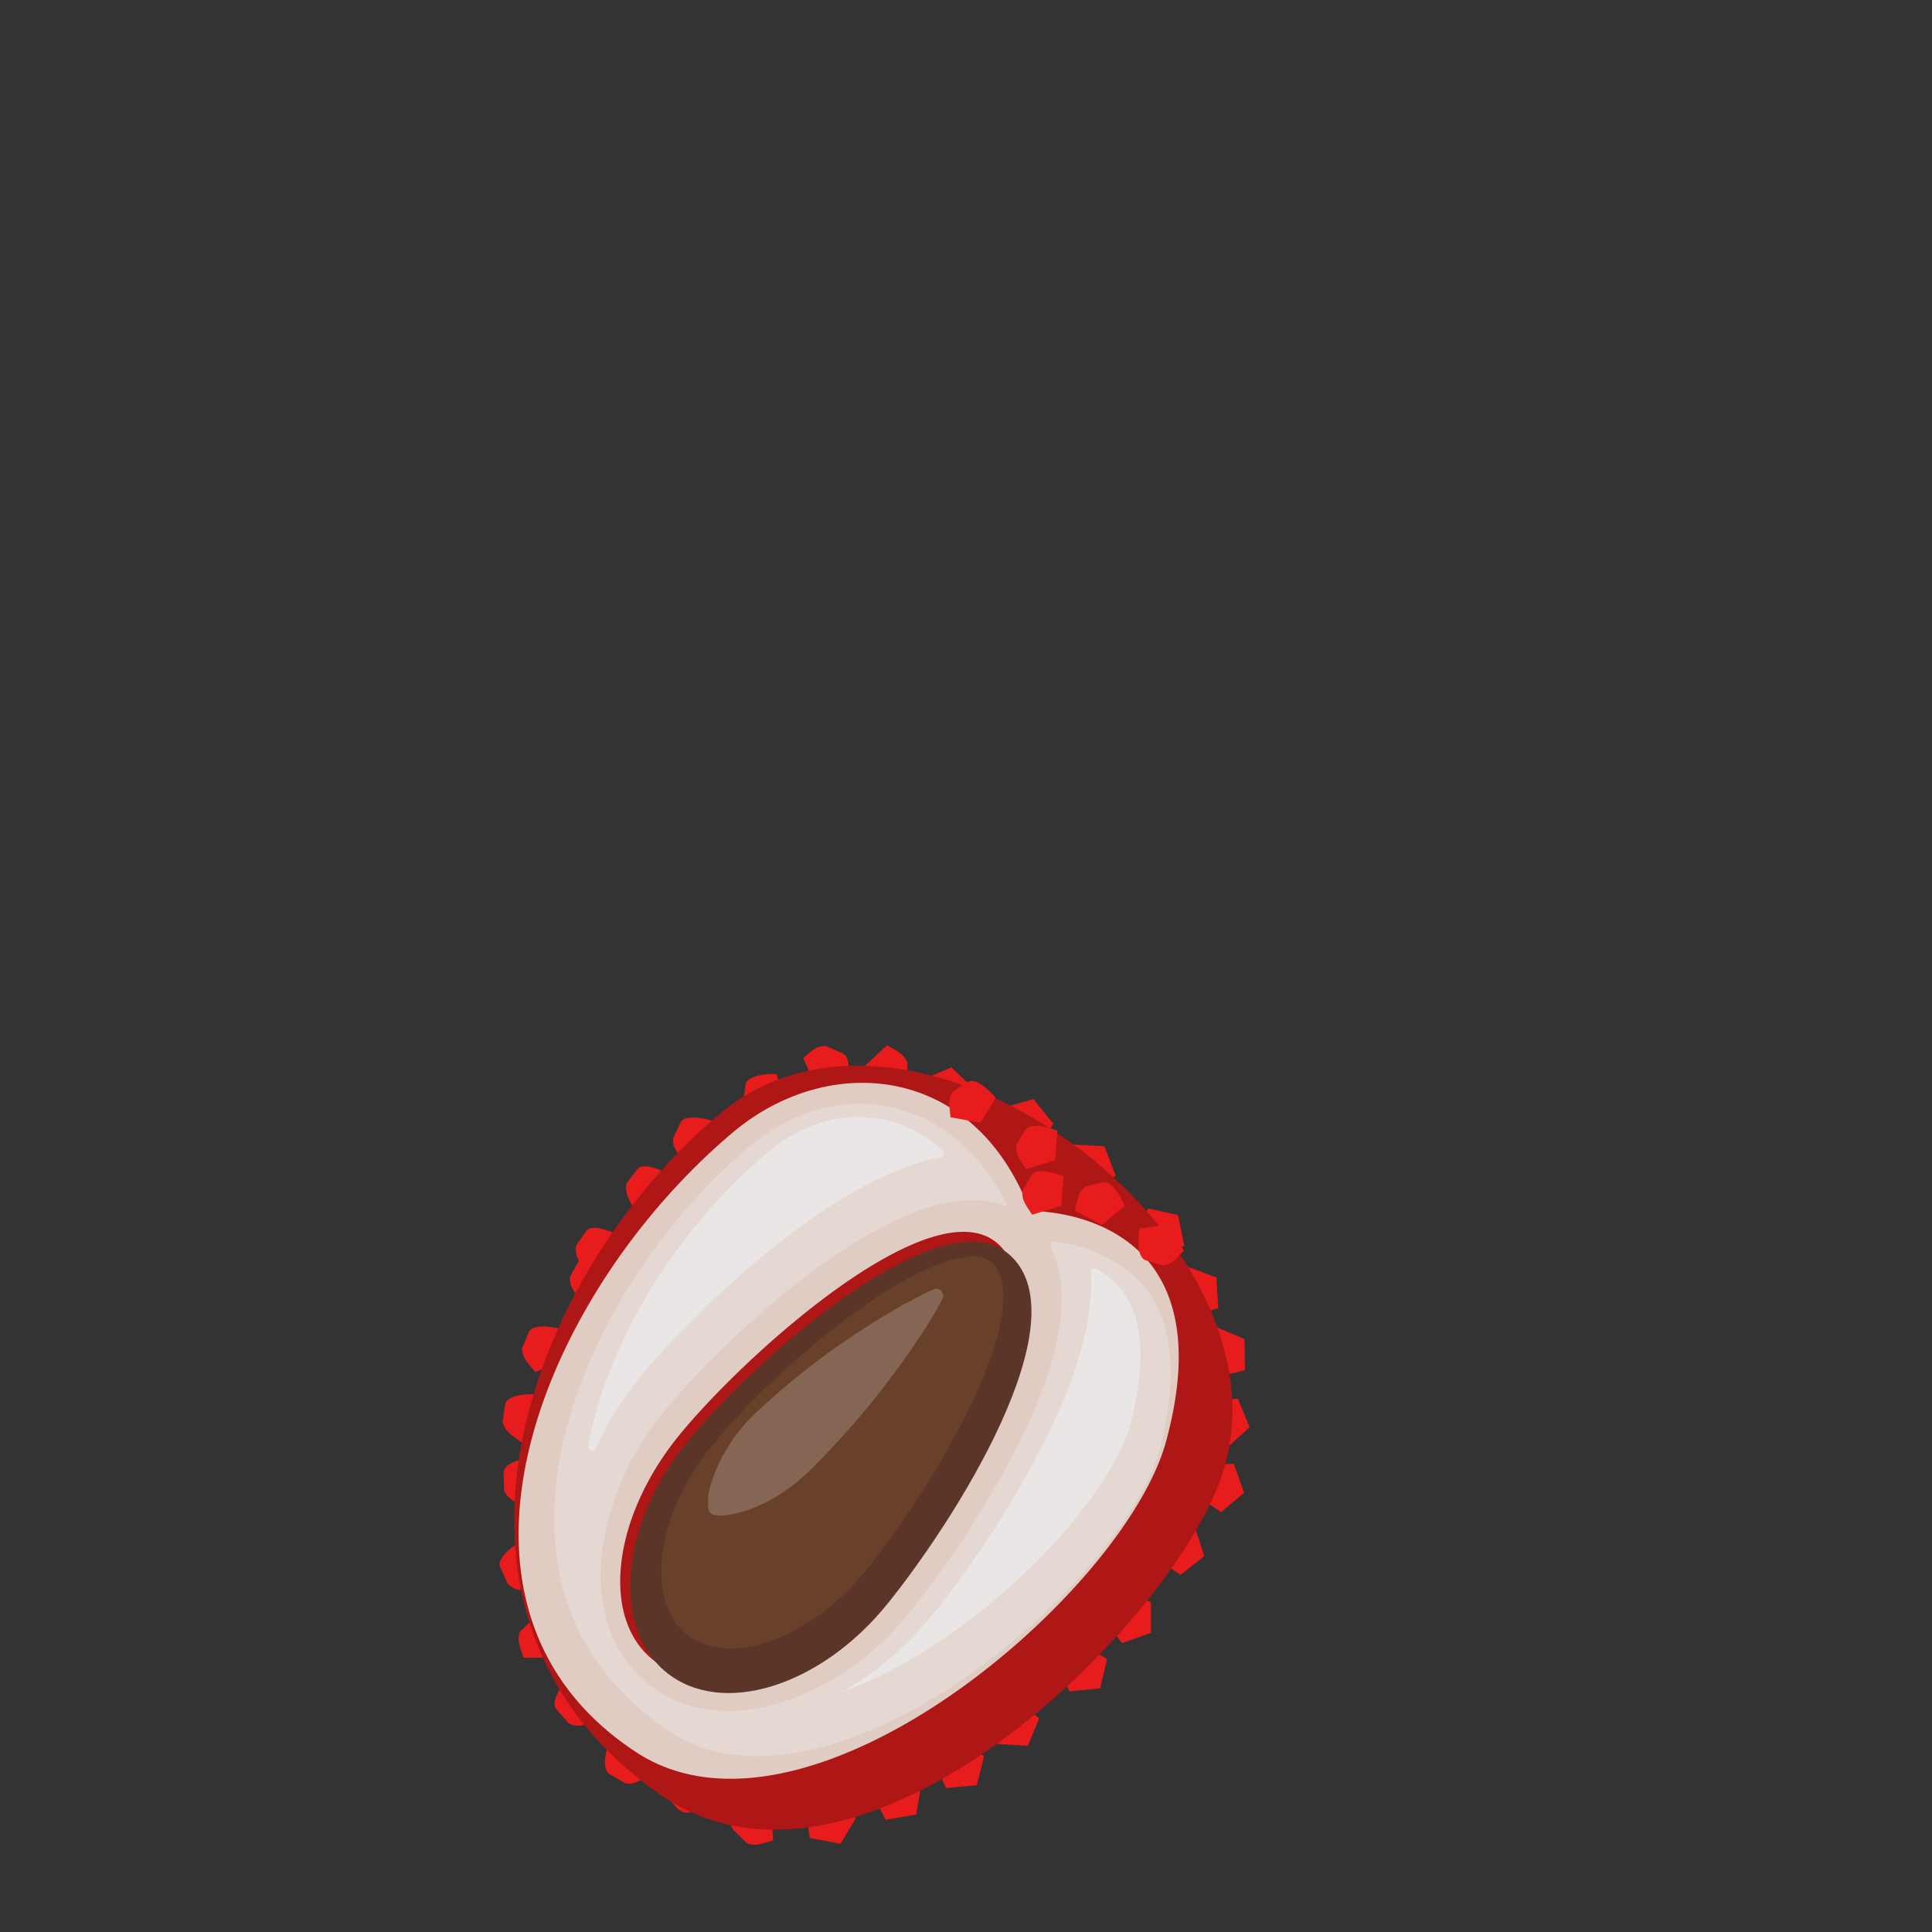 <svg id="Layer_44" data-name="Layer 44" xmlns="http://www.w3.org/2000/svg" viewBox="0 0 252 252"><rect x="0" y="0" width="252" height="252" fill="#333333" stroke="none"/><defs><style>.cls-1{fill:#e81c1c;}.cls-2{fill:#af1717;}.cls-3{fill:#e1ccc3;}.cls-4,.cls-5{fill:#ebebeb;}.cls-4{opacity:0.37;}.cls-5{opacity:0.77;}.cls-6{fill:#5c3529;}.cls-7{fill:#69402a;}.cls-8{opacity:0.24;}.cls-9{fill:#dfdfdf;}</style></defs><path class="cls-1" d="M110,137.44l-2.24-1c-1.3-.1-2,.76-3,1.55l1.68,3.75h4S111.3,138.26,110,137.44Z"/><path class="cls-1" d="M97.26,141.37l-.3,2.38c.31,1.28,1.37,1.77,2.45,2.58l3.11-2.46s-1.24-3.79-1.26-3.8S97.65,140,97.26,141.37Z"/><path class="cls-1" d="M88.78,146.36l-1,2.16c-.08,1.29.81,2.06,1.62,3.14l3.73-1.42s-.09-3.94-.11-4S89.58,145.13,88.78,146.36Z"/><path class="cls-1" d="M83.21,152.42l-1.46,1.87c-.35,1.23.34,2.17.91,3.39l4-.55s.78-3.82.77-3.84S84.26,151.41,83.21,152.42Z"/><path class="cls-1" d="M76.52,160.49l-1.36,1.95c-.29,1.25.45,2.16,1.07,3.35l4-.75s.59-3.86.57-3.88S77.52,159.43,76.52,160.49Z"/><path class="cls-1" d="M75.54,164.41l-1.17,2.06c-.19,1.28.63,2.12,1.35,3.26l3.86-1.09s.24-3.92.22-3.93S76.44,163.26,75.54,164.41Z"/><path class="cls-1" d="M69,173.68l-.91,2.21c0,1.3.89,2,1.75,3.08l3.66-1.57s-.24-3.94-.26-4S69.78,172.42,69,173.68Z"/><path class="cls-1" d="M65.89,183.11l-.33,2.38c.29,1.28,1.35,1.78,2.42,2.61l3.14-2.42s-1.19-3.81-1.21-3.82S66.3,181.69,65.89,183.11Z"/><path class="cls-1" d="M65.68,192l.07,2.42c.51,1.22,1.62,1.55,2.81,2.19l2.66-2.93s-1.8-3.59-1.82-3.59S65.85,190.5,65.68,192Z"/><path class="cls-1" d="M65.22,204.35l1,2.24c.93.95,2.07.82,3.39,1l1.25-3.79s-3-2.66-3.06-2.65S64.78,202.9,65.22,204.35Z"/><path class="cls-1" d="M72.52,222.89l1.63,1.87c1.16.64,2.19.18,3.48-.08l.05-4S74,219,74,219,71.68,221.61,72.52,222.89Z"/><path class="cls-1" d="M79.44,231.37l2.14,1.24c1.3.23,2.09-.56,3.2-1.24l-1.33-3.88s-4-.38-4-.36S78.23,230.43,79.44,231.37Z"/><path class="cls-1" d="M89.69,236.43l2.29-.7c1-.79.92-1.94,1.12-3.23l-3.73-1.77s-2.8,2.64-2.8,2.66S88.22,236.66,89.69,236.43Z"/><path class="cls-1" d="M95.62,238.65l1.77,1.74c1.21.55,2.19,0,3.45-.36l-.28-4s-3.76-1.39-3.77-1.38S94.69,237.44,95.62,238.65Z"/><path class="cls-1" d="M118.27,141.11l.1-2.42c-.42-1.25-1.51-1.65-2.65-2.37L112.84,139s1.55,3.69,1.57,3.7S118,142.56,118.27,141.11Z"/><path class="cls-1" d="M122.51,144.61l2.43.12c1.22-.4,1.53-1.49,2.16-2.62l-3-2.89s-3.58,1.51-3.58,1.54S121,144.33,122.51,144.61Z"/><path class="cls-1" d="M132.51,148.48l2.41.42c1.27-.26,1.72-1.29,2.48-2.33l-2.61-3.21s-3.76,1.06-3.76,1.08S131.07,148,132.51,148.48Z"/><path class="cls-1" d="M140.19,153.54l2.18,1.17c1.3.18,2.07-.63,3.15-1.35l-1.45-3.84s-4-.25-4-.23S139,152.64,140.19,153.54Z"/><path class="cls-1" d="M149.13,161.8l2,1.5c1.26.38,2.15-.29,3.34-.82l-.82-4s-3.9-.87-3.91-.85S148,160.72,149.13,161.8Z"/><path class="cls-1" d="M153.7,169.19l1.75,1.76c1.2.56,2.19,0,3.45-.32l-.24-4s-3.75-1.42-3.77-1.41S152.77,168,153.7,169.19Z"/><path class="cls-1" d="M157.25,177.06l1.67,1.82c1.18.62,2.2.13,3.47-.17l-.06-4.05s-3.7-1.57-3.71-1.56S156.37,175.81,157.25,177.06Z"/><path class="cls-1" d="M157.58,184l-.13,2.41c.39,1.26,1.48,1.68,2.61,2.41l2.92-2.67s-1.5-3.72-1.52-3.72S157.87,182.59,157.58,184Z"/><path class="cls-1" d="M157,192.32l-.24,2.4c.34,1.27,1.41,1.73,2.51,2.52l3-2.54s-1.33-3.77-1.35-3.77S157.38,190.89,157,192.32Z"/><path class="cls-1" d="M151.84,200.45l-.32,2.39c.31,1.27,1.36,1.77,2.44,2.59l3.12-2.45s-1.22-3.8-1.24-3.8S152.23,199,151.84,200.45Z"/><path class="cls-1" d="M145.8,209l-1,2.14c-.1,1.3.77,2.09,1.56,3.18l3.76-1.34s0-3.94,0-4S146.63,207.77,145.8,209Z"/><path class="cls-1" d="M140.23,215.38l-1.53,1.81c-.4,1.22.27,2.18.79,3.42l4-.4s.92-3.79.91-3.81S141.32,214.41,140.23,215.38Z"/><path class="cls-1" d="M131.56,222.47,129.75,224c-.59,1.13-.08,2.17.24,3.47l4.06.24s1.52-3.57,1.5-3.58S132.8,221.69,131.56,222.47Z"/><path class="cls-1" d="M124.18,228l-1.54,1.8c-.41,1.22.25,2.18.76,3.42l4-.37s1-3.78.93-3.8S125.28,227.07,124.18,228Z"/><path class="cls-1" d="M115.91,232.07,114.52,234c-.31,1.25.43,2.16,1,3.36l4-.69s.63-3.86.62-3.88S116.92,231,115.91,232.07Z"/><path class="cls-1" d="M69.59,211.13l-1.72,1.64c-.53,1.16,0,2.18.43,3.46l4,0s1.32-3.65,1.31-3.67S70.78,210.29,69.59,211.13Z"/><path class="cls-1" d="M107.84,235l-2,1.28c-.74,1-.37,2.13-.22,3.45l4,.77s2-3.32,2-3.34S109.19,234.36,107.84,235Z"/><path class="cls-2" d="M94,145.19C68.18,166.76,52.88,210.84,86,234c25.56,17.85,64.74-19.94,72.84-40.09C171.28,162.89,119.8,123.63,94,145.19Z"/><path class="cls-3" d="M152.1,188c6.85-25.24-9.5-29.29-15.62-29.92a3.75,3.75,0,0,1-3-2.21c-7.75-17.15-25.82-18.35-37.93-8.13C70.6,168.77,54,209.56,83,228.56,105.42,243.21,146.75,207.73,152.1,188ZM85.16,216.49c-6.83-5.48-5.29-18.61,3.45-29.31s33.27-32.66,41.64-24.87c8.73,8.13-8.17,34-16.91,44.74S92,222,85.16,216.49Z"/><path class="cls-4" d="M82.4,221.92c-7-6.51-10.39-14.92-10.1-25,.44-16,10.8-35.17,25.77-47.63,8.55-7.11,19.92-7.06,27.64.14a26.17,26.17,0,0,1,5.75,8l0,0a12.29,12.29,0,0,0-5.74-.86c-13.33.93-32.44,19.31-39.11,27.55a36.24,36.24,0,0,0-8.11,18.4c-.74,6.76,1.1,12.58,5.19,16.39.26.24.53.47.8.69,4.53,3.67,10.72,4.55,17.44,2.48a35.84,35.84,0,0,0,16.83-11.92,124.13,124.13,0,0,0,15.31-24.36c4.6-10.06,5.59-17.78,3-23a.59.59,0,0,1,.62-.84h0A19.15,19.15,0,0,1,148,166.49c4.75,4.43,5.9,11.81,3.42,22-2.82,11.5-20.61,30.51-39.32,37.78-7,2.71-16.91,4.82-24.83-.47a39.45,39.45,0,0,1-4.87-3.84Z"/><path class="cls-5" d="M77.73,188.86a.5.5,0,0,1-1-.29c2.48-13.5,11.46-28.31,23.7-38.5,7-5.83,16.26-5.83,22.51,0a.5.5,0,0,1-.24.86C107,154,88,174,83.53,179.55A43.84,43.84,0,0,0,77.73,188.86Zm32,31.9a42.36,42.36,0,0,0,12-10.28,128.41,128.41,0,0,0,15.82-25.19c3.48-7.6,5.05-14,4.73-19.31a.5.5,0,0,1,.75-.46,11.19,11.19,0,0,1,2.26,1.62c3.65,3.39,4.42,9.51,2.29,18.18C145,195.7,128,213.67,110.63,220.41,110.33,220.53,110,220.65,109.71,220.76Z"/><path class="cls-6" d="M115.71,209.25C107,220,94.11,224,86.9,218.12s-6-19.28,2.69-30,33.36-32.58,42.23-24.33C141.08,172.39,124.41,198.51,115.71,209.25Z"/><path class="cls-7" d="M89.16,212.82c-5-4.66-3.38-15.53,3.66-24.21,7.81-9.65,24.8-24.07,33.61-24.69a3.63,3.63,0,0,1,2.95.76c2.58,2.41,1.78,8.78-2.21,17.49a118.37,118.37,0,0,1-14.27,22.71c-7.22,8.9-17.91,12.7-23.35,8.29C89.42,213.06,89.28,212.94,89.16,212.82Z"/><g class="cls-8"><path class="cls-9" d="M93.13,197.6a.89.89,0,0,1-.72-.72,7.5,7.5,0,0,1,.3-3.26,21.73,21.73,0,0,1,5.8-9.26,98,98,0,0,1,16.7-12.65,68,68,0,0,1,6.51-3.52.91.91,0,0,1,1.2,1.24c-.46.88-1,1.84-1.63,2.89a110.12,110.12,0,0,1-15.57,19.4C100.52,196.81,95.07,198,93.13,197.6Z"/></g><path class="cls-1" d="M133.77,147.33l-1.2,2c-.2,1.25.58,2.06,1.25,3.15l3.79-1.15s.33-3.84.31-3.85S134.67,146.18,133.77,147.33Z"/><path class="cls-1" d="M143.85,154.19l-2.29.6c-1,.75-1.05,1.86-1.35,3.12l3.49,1.86s3-2.48,3-2.51S145.3,154,143.85,154.19Z"/><path class="cls-1" d="M126.32,141.08l-2,1.27c-.76,1-.44,2.09-.34,3.38l3.89.71s2.06-3.26,2-3.27S127.65,140.48,126.32,141.08Z"/><path class="cls-1" d="M134.57,153.23l-1.19,2.05c-.21,1.26.57,2.06,1.25,3.16l3.78-1.16s.33-3.84.31-3.85S135.47,152.09,134.57,153.23Z"/><path class="cls-1" d="M149.34,164.34l2.25.72c1.27-.07,1.89-1,2.82-1.91l-1.95-3.44s-3.82.51-3.83.53S148,163.7,149.34,164.34Z"/></svg>